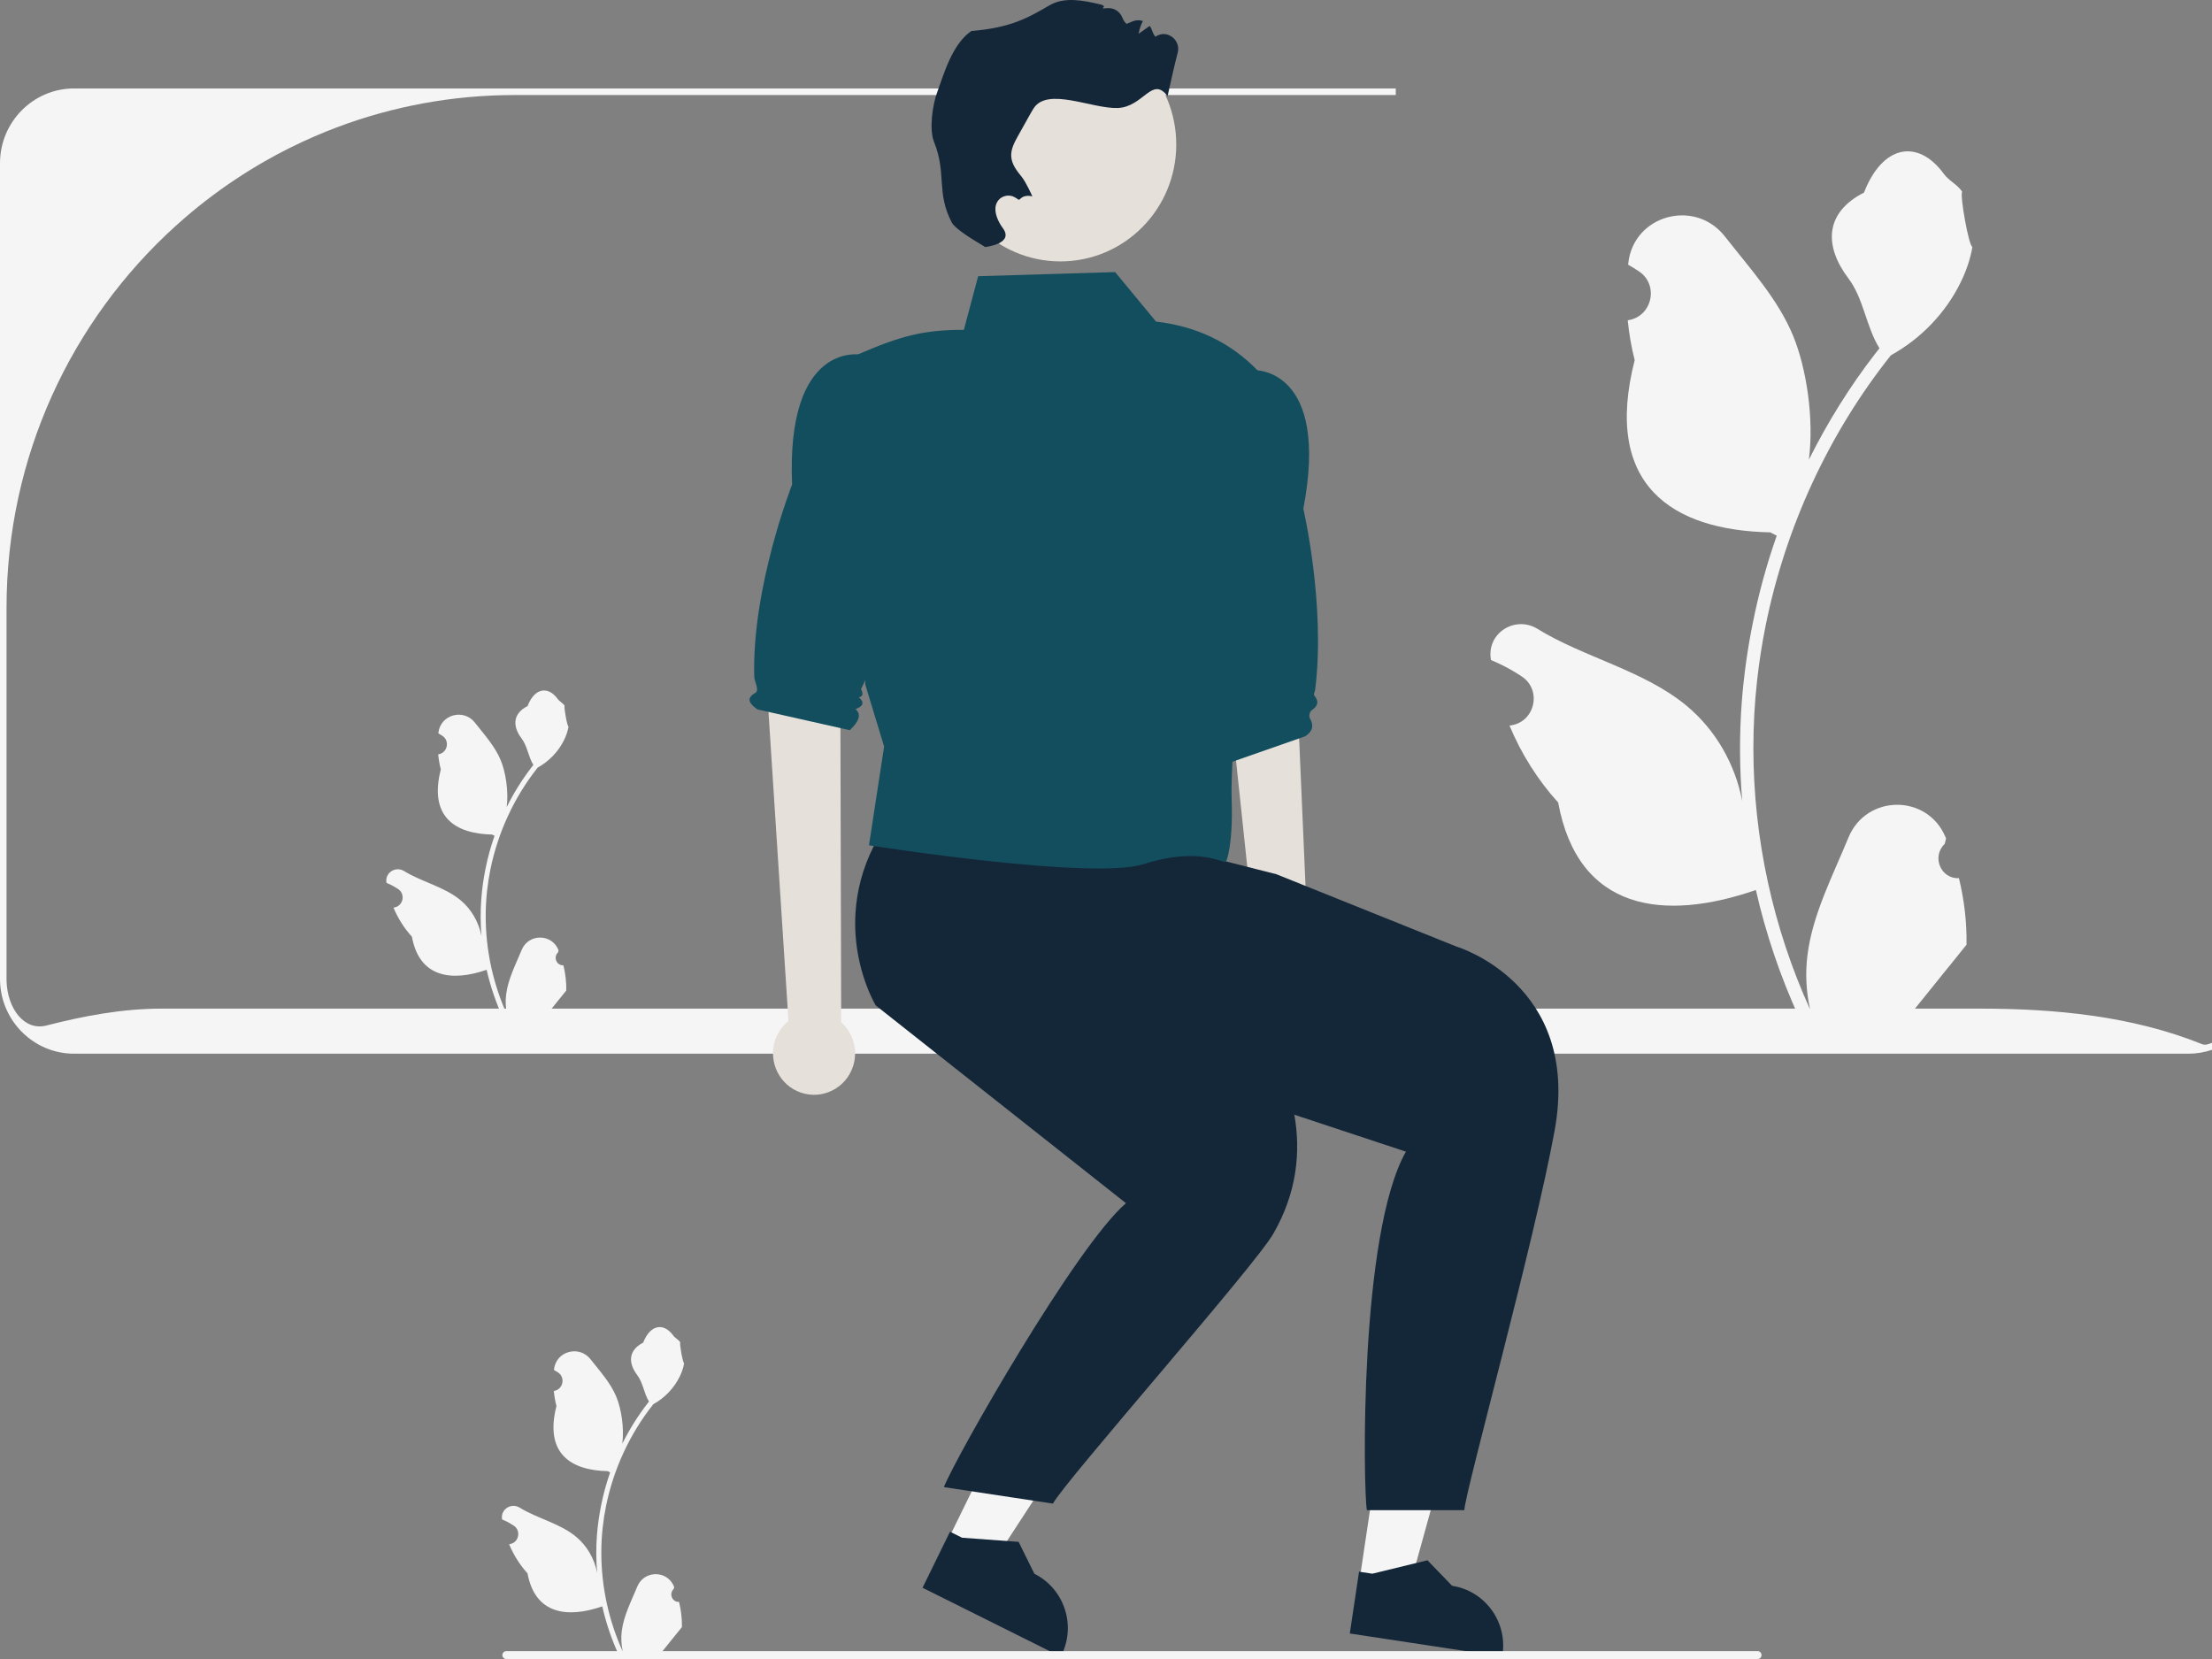 <svg width="84" height="63" viewBox="0 0 84 63" fill="none" xmlns="http://www.w3.org/2000/svg">
<rect x="0" y="0" width="84" height="63" fill="#808080" stroke="none"/>
<path d="M21.396 36.657C21.14 36.673 20.998 36.352 21.192 36.165L21.211 36.088C21.209 36.081 21.206 36.075 21.204 36.069C20.945 35.446 20.067 35.45 19.81 36.074C19.582 36.628 19.292 37.183 19.22 37.769C19.188 38.027 19.203 38.291 19.259 38.544C18.725 37.367 18.444 36.082 18.444 34.789C18.444 34.464 18.462 34.139 18.498 33.815C18.528 33.55 18.568 33.287 18.621 33.026C18.907 31.615 19.526 30.271 20.419 29.149C20.848 28.912 21.206 28.542 21.422 28.099C21.5 27.939 21.561 27.766 21.59 27.591C21.541 27.598 21.406 26.847 21.442 26.801C21.374 26.697 21.253 26.645 21.178 26.543C20.808 26.037 20.299 26.125 20.033 26.813C19.465 27.102 19.459 27.582 19.808 28.044C20.03 28.337 20.06 28.734 20.255 29.049C20.235 29.075 20.214 29.1 20.194 29.125C19.827 29.601 19.509 30.111 19.242 30.648C19.317 30.052 19.206 29.333 19.015 28.87C18.799 28.343 18.392 27.898 18.035 27.442C17.605 26.894 16.724 27.133 16.648 27.828C16.647 27.835 16.646 27.841 16.646 27.848C16.699 27.878 16.751 27.91 16.802 27.944C17.092 28.138 16.991 28.592 16.648 28.645L16.64 28.646C16.659 28.839 16.692 29.031 16.74 29.219C16.281 31.01 17.272 31.662 18.687 31.692C18.718 31.708 18.749 31.724 18.78 31.739C18.637 32.147 18.522 32.564 18.437 32.988C18.361 33.362 18.308 33.74 18.279 34.12C18.242 34.599 18.245 35.081 18.285 35.559L18.282 35.542C18.181 35.015 17.897 34.523 17.486 34.182C16.872 33.674 16.006 33.487 15.345 33.078C15.026 32.882 14.618 33.136 14.674 33.508L14.677 33.526C14.775 33.566 14.871 33.613 14.964 33.666C15.017 33.696 15.069 33.728 15.12 33.762C15.41 33.956 15.31 34.409 14.966 34.463L14.958 34.464C14.953 34.465 14.948 34.466 14.942 34.467C15.111 34.871 15.347 35.247 15.642 35.571C15.928 37.135 17.161 37.283 18.48 36.828H18.48C18.625 37.461 18.835 38.08 19.106 38.67H21.34C21.348 38.645 21.355 38.619 21.362 38.594C21.156 38.607 20.948 38.595 20.744 38.557C20.91 38.351 21.076 38.145 21.241 37.939C21.245 37.935 21.249 37.931 21.252 37.927C21.336 37.822 21.421 37.718 21.505 37.613L21.505 37.613C21.51 37.29 21.472 36.969 21.396 36.657L21.396 36.657L21.396 36.657V36.657Z" fill="#F5F5F5"/>
<path d="M74.39 33.347C73.712 33.389 73.338 32.54 73.85 32.045L73.901 31.841C73.895 31.824 73.888 31.808 73.881 31.792C73.196 30.143 70.874 30.155 70.195 31.805C69.592 33.27 68.825 34.738 68.636 36.287C68.551 36.971 68.589 37.667 68.74 38.339C67.327 35.225 66.584 31.825 66.584 28.406C66.584 27.547 66.63 26.688 66.726 25.831C66.804 25.131 66.912 24.434 67.052 23.744C67.808 20.013 69.445 16.459 71.806 13.491C72.941 12.865 73.888 11.886 74.46 10.713C74.665 10.29 74.826 9.835 74.902 9.371C74.773 9.388 74.415 7.403 74.513 7.281C74.333 7.006 74.01 6.869 73.814 6.6C72.836 5.262 71.489 5.496 70.785 7.313C69.283 8.079 69.268 9.347 70.19 10.568C70.777 11.344 70.857 12.395 71.372 13.226C71.319 13.294 71.264 13.361 71.211 13.429C70.24 14.686 69.4 16.036 68.692 17.455C68.893 15.878 68.597 13.978 68.094 12.754C67.52 11.359 66.446 10.184 65.5 8.977C64.364 7.528 62.033 8.161 61.833 9.997C61.831 10.015 61.829 10.033 61.827 10.051C61.968 10.131 62.105 10.216 62.24 10.306C63.007 10.817 62.742 12.017 61.833 12.159L61.812 12.162C61.863 12.673 61.95 13.179 62.077 13.677C60.863 18.413 63.484 20.138 67.225 20.216C67.308 20.259 67.388 20.301 67.471 20.342C67.092 21.419 66.789 22.524 66.565 23.643C66.363 24.633 66.224 25.633 66.145 26.637C66.048 27.904 66.056 29.178 66.162 30.443L66.156 30.398C65.887 29.005 65.137 27.703 64.049 26.802C62.427 25.457 60.136 24.962 58.387 23.882C57.544 23.362 56.465 24.034 56.612 25.019L56.62 25.066C56.88 25.173 57.134 25.297 57.38 25.436C57.52 25.516 57.658 25.601 57.792 25.691C58.56 26.203 58.294 27.403 57.386 27.544L57.365 27.547C57.35 27.549 57.337 27.552 57.323 27.554C57.77 28.624 58.392 29.618 59.171 30.475C59.93 34.609 63.19 35.002 66.677 33.798H66.679C67.06 35.473 67.617 37.11 68.333 38.67H74.242C74.263 38.603 74.282 38.535 74.301 38.469C73.754 38.503 73.204 38.471 72.666 38.37C73.104 37.828 73.543 37.281 73.981 36.738C73.992 36.727 74 36.717 74.009 36.706C74.231 36.428 74.456 36.153 74.678 35.875L74.678 35.874C74.692 35.022 74.591 34.172 74.39 33.347L74.39 33.347L74.39 33.347H74.39Z" fill="#F5F5F5"/>
<path d="M2.813 3.359H53.004V3.609H19.55C17.173 3.609 14.898 4.042 12.795 4.835H12.794C12.505 4.944 12.221 5.059 11.94 5.181C11.29 5.462 10.66 5.778 10.05 6.127C9.671 6.344 9.299 6.574 8.937 6.815C8.163 7.329 7.429 7.899 6.74 8.518L6.739 8.519C6.708 8.545 6.678 8.572 6.648 8.6C2.719 12.165 0.248 17.334 0.248 23.085V37.175C0.248 37.205 0.248 37.235 0.249 37.265C0.284 38.298 0.919 39.16 1.762 38.944C3.199 38.574 4.658 38.302 6.141 38.302H75.174C78.045 38.302 80.964 38.579 83.63 39.654C83.72 39.691 83.803 39.668 83.885 39.642C83.923 39.63 83.962 39.617 84 39.602V39.866C83.72 39.961 83.421 40.014 83.109 40.014H2.813C1.294 40.014 0.052 38.791 0.002 37.271C-6.34968e-06 37.239 -3.78944e-06 37.208 -3.78944e-06 37.175V6.197C-3.78944e-06 4.632 1.262 3.359 2.813 3.359Z" fill="#F5F5F5"/>
<path d="M51.62 60.06L53.503 60.346L55.492 53.155L52.714 52.733L51.62 60.06Z" fill="#F5F5F5"/>
<path d="M51.258 62.031L57.047 62.911L57.058 62.837C57.246 61.582 56.389 60.41 55.145 60.221L55.144 60.221L54.208 59.251L52.114 59.761L51.609 59.684L51.258 62.031H51.258Z" fill="#142739"/>
<path d="M35.974 58.527L37.681 59.378L41.746 53.141L39.227 51.885L35.974 58.527Z" fill="#F5F5F5"/>
<path d="M35.033 60.294L40.282 62.911L40.314 62.844C40.872 61.706 40.409 60.327 39.281 59.764L39.281 59.764L38.682 58.552L36.534 58.394L36.076 58.166L35.033 60.294L35.033 60.294Z" fill="#142739"/>
<path d="M31.944 38.822L31.913 27.056L29.136 26.314L29.942 38.773C29.714 38.956 29.533 39.206 29.434 39.507C29.163 40.332 29.606 41.222 30.423 41.495C31.241 41.768 32.123 41.321 32.393 40.496C32.596 39.88 32.398 39.226 31.944 38.822V38.822Z" fill="#E5E0DA"/>
<path d="M49.667 35.722L49.157 23.967L46.352 23.341L47.665 35.756C47.444 35.949 47.273 36.206 47.187 36.511C46.95 37.346 47.428 38.217 48.256 38.456C49.084 38.695 49.947 38.212 50.184 37.377C50.361 36.752 50.137 36.107 49.667 35.722V35.722Z" fill="#E5E0DA"/>
<path d="M41.92 39.937L49.153 42.331L53.389 43.734C51.611 46.876 51.768 56.546 51.906 57.349H55.607C55.642 56.628 58.263 47.192 59.039 42.918C60.048 37.356 55.312 35.947 55.312 35.947L48.472 33.199L44.184 32.108L40.795 31.247C40.641 31.54 40.508 31.826 40.392 32.105C40.391 32.106 40.391 32.108 40.39 32.108C38.339 37.064 41.92 39.937 41.92 39.937Z" fill="#142739"/>
<path d="M32.488 35.481C32.592 37.091 33.256 38.181 33.256 38.181L42.758 45.691C40.85 47.328 36.251 55.403 35.844 56.473L39.984 57.099C40.438 56.251 47.635 48.093 48.345 46.865C49.266 45.274 49.395 43.713 49.153 42.331C48.65 39.472 46.549 37.378 46.549 37.378L41.336 32.551L40.399 32.108L40.392 32.105L35.13 29.623C34.222 30.455 33.603 31.295 33.191 32.108C32.737 33.006 32.537 33.87 32.488 34.65C32.469 34.94 32.471 35.217 32.488 35.481H32.488Z" fill="#142739"/>
<path d="M37.145 10.489L42.347 10.332L43.9 12.212C45.393 12.387 46.705 12.971 47.781 14.092C47.781 14.092 46.927 16.399 47.16 21.298C47.282 23.852 46.707 28.557 46.772 30.385C46.83 32.013 46.587 32.74 46.539 32.735C46.334 32.714 45.375 32.187 43.434 32.813C41.493 33.44 32.999 32.1 32.999 32.1L33.574 28.348L32.857 25.992L32.565 13.465C34.195 12.76 35.049 12.525 36.602 12.525L37.145 10.489V10.489Z" fill="#134E5E"/>
<path d="M34.172 14.434L32.642 13.465C32.642 13.465 29.847 12.995 30.08 18.4C30.08 18.4 28.549 22.294 28.642 25.69C28.648 25.9 28.857 26.212 28.679 26.314C28.301 26.532 28.481 26.738 28.761 26.939L32.27 27.729C32.583 27.431 32.742 27.153 32.49 26.927C32.774 26.823 32.846 26.68 32.613 26.479C32.743 26.454 32.803 26.375 32.698 26.169L34.428 22.474L34.172 14.434V14.434Z" fill="#134E5E"/>
<path d="M46.021 14.793L47.675 14.06C47.675 14.06 50.508 14.007 49.494 19.32C49.494 19.32 50.347 22.976 49.942 26.204C49.933 26.276 49.867 26.363 49.913 26.418C50.067 26.603 50.086 26.786 49.82 26.965C49.728 27.027 49.695 27.195 49.749 27.291C49.924 27.601 49.801 27.803 49.563 27.961L45.427 29.407L44.332 20.675L46.021 14.793Z" fill="#134E5E"/>
<path d="M40.269 9.927C37.839 9.927 35.87 7.94 35.87 5.488C35.87 3.037 37.839 1.05 40.269 1.05C42.699 1.05 44.668 3.037 44.668 5.488C44.668 7.94 42.699 9.927 40.269 9.927Z" fill="#E5E0DA"/>
<path d="M36.145 8.452C36.198 8.553 36.353 8.689 36.563 8.84C36.801 9.011 37.109 9.2 37.414 9.381C37.414 9.381 38.521 9.261 38.086 8.669C38.037 8.604 37.991 8.531 37.95 8.454C37.797 8.171 37.723 7.838 37.916 7.602C38.059 7.427 38.329 7.375 38.525 7.486C38.721 7.595 38.648 7.594 38.724 7.573C38.907 7.36 39.204 7.459 39.204 7.459C39.204 7.459 38.974 6.931 38.792 6.707C38.608 6.483 38.42 6.235 38.401 5.946C38.382 5.668 38.522 5.408 38.656 5.166C38.802 4.905 38.948 4.645 39.093 4.384C39.143 4.297 39.192 4.208 39.246 4.123C39.769 3.287 41.467 4.137 42.446 4.101C43.425 4.063 43.755 2.861 44.337 3.655C44.478 3.027 44.584 2.538 44.723 2C44.851 1.506 44.303 1.101 43.885 1.389C43.882 1.391 43.88 1.393 43.877 1.396C43.818 1.322 43.775 1.24 43.747 1.15C43.727 1.088 43.696 1.032 43.659 0.984C43.519 1.084 43.379 1.182 43.24 1.282C43.266 1.113 43.321 0.949 43.401 0.799C43.279 0.756 43.141 0.757 43.012 0.811L42.78 0.906C42.71 0.843 42.658 0.764 42.624 0.676C42.532 0.433 42.295 0.285 42.038 0.309C41.623 0.35 42.171 0.258 41.757 0.161C41.124 0.013 40.419 -0.128 39.856 0.201C39.013 0.692 38.375 1.053 36.887 1.178C36.143 1.679 35.823 2.883 35.595 3.487C35.413 3.966 35.277 4.915 35.47 5.391C35.957 6.593 35.543 7.304 36.145 8.452L36.145 8.452Z" fill="#142739"/>
<path d="M25.787 60.831C25.53 60.848 25.389 60.527 25.583 60.34L25.602 60.262C25.599 60.256 25.597 60.25 25.594 60.244C25.335 59.62 24.457 59.625 24.201 60.249C23.973 60.803 23.682 61.358 23.611 61.943C23.579 62.202 23.593 62.465 23.65 62.719C23.116 61.542 22.835 60.256 22.835 58.963C22.835 58.639 22.852 58.314 22.889 57.99C22.918 57.725 22.959 57.461 23.012 57.2C23.298 55.789 23.917 54.446 24.81 53.324C25.239 53.087 25.597 52.717 25.813 52.273C25.891 52.113 25.952 51.941 25.98 51.766C25.932 51.772 25.796 51.021 25.833 50.975C25.765 50.871 25.643 50.819 25.569 50.718C25.199 50.212 24.69 50.3 24.424 50.987C23.856 51.277 23.85 51.757 24.199 52.218C24.421 52.512 24.451 52.909 24.645 53.223C24.625 53.249 24.605 53.274 24.585 53.3C24.218 53.775 23.9 54.286 23.632 54.822C23.708 54.226 23.596 53.508 23.406 53.045C23.189 52.517 22.783 52.073 22.425 51.617C21.995 51.069 21.114 51.308 21.038 52.002C21.038 52.009 21.037 52.016 21.036 52.023C21.089 52.053 21.142 52.085 21.192 52.119C21.482 52.312 21.382 52.766 21.038 52.82L21.031 52.821C21.05 53.014 21.083 53.206 21.131 53.394C20.672 55.185 21.663 55.837 23.078 55.866C23.109 55.883 23.139 55.899 23.17 55.914C23.027 56.321 22.913 56.739 22.828 57.162C22.752 57.536 22.699 57.915 22.669 58.294C22.632 58.773 22.636 59.255 22.676 59.733L22.673 59.717C22.572 59.19 22.288 58.698 21.876 58.357C21.263 57.848 20.397 57.661 19.735 57.253C19.417 57.056 19.009 57.31 19.064 57.683L19.067 57.7C19.166 57.741 19.262 57.788 19.355 57.84C19.408 57.87 19.46 57.903 19.511 57.937C19.801 58.13 19.701 58.584 19.357 58.637L19.349 58.639C19.343 58.639 19.339 58.64 19.333 58.641C19.502 59.046 19.737 59.422 20.032 59.746C20.319 61.309 21.552 61.457 22.87 61.002H22.871C23.015 61.636 23.226 62.255 23.496 62.844H25.731C25.739 62.819 25.746 62.793 25.753 62.768C25.546 62.781 25.338 62.769 25.135 62.731C25.301 62.526 25.466 62.319 25.632 62.114C25.636 62.11 25.639 62.106 25.642 62.102C25.727 61.997 25.811 61.892 25.896 61.788L25.896 61.787C25.901 61.465 25.863 61.144 25.787 60.832L25.787 60.831V60.831Z" fill="#F5F5F5"/>
<path d="M66.894 62.851C66.894 62.934 66.829 63 66.747 63H19.225C19.143 63 19.077 62.934 19.077 62.851C19.077 62.769 19.143 62.702 19.225 62.702H66.747C66.829 62.702 66.894 62.769 66.894 62.851V62.851Z" fill="#F5F5F5"/>
</svg>

